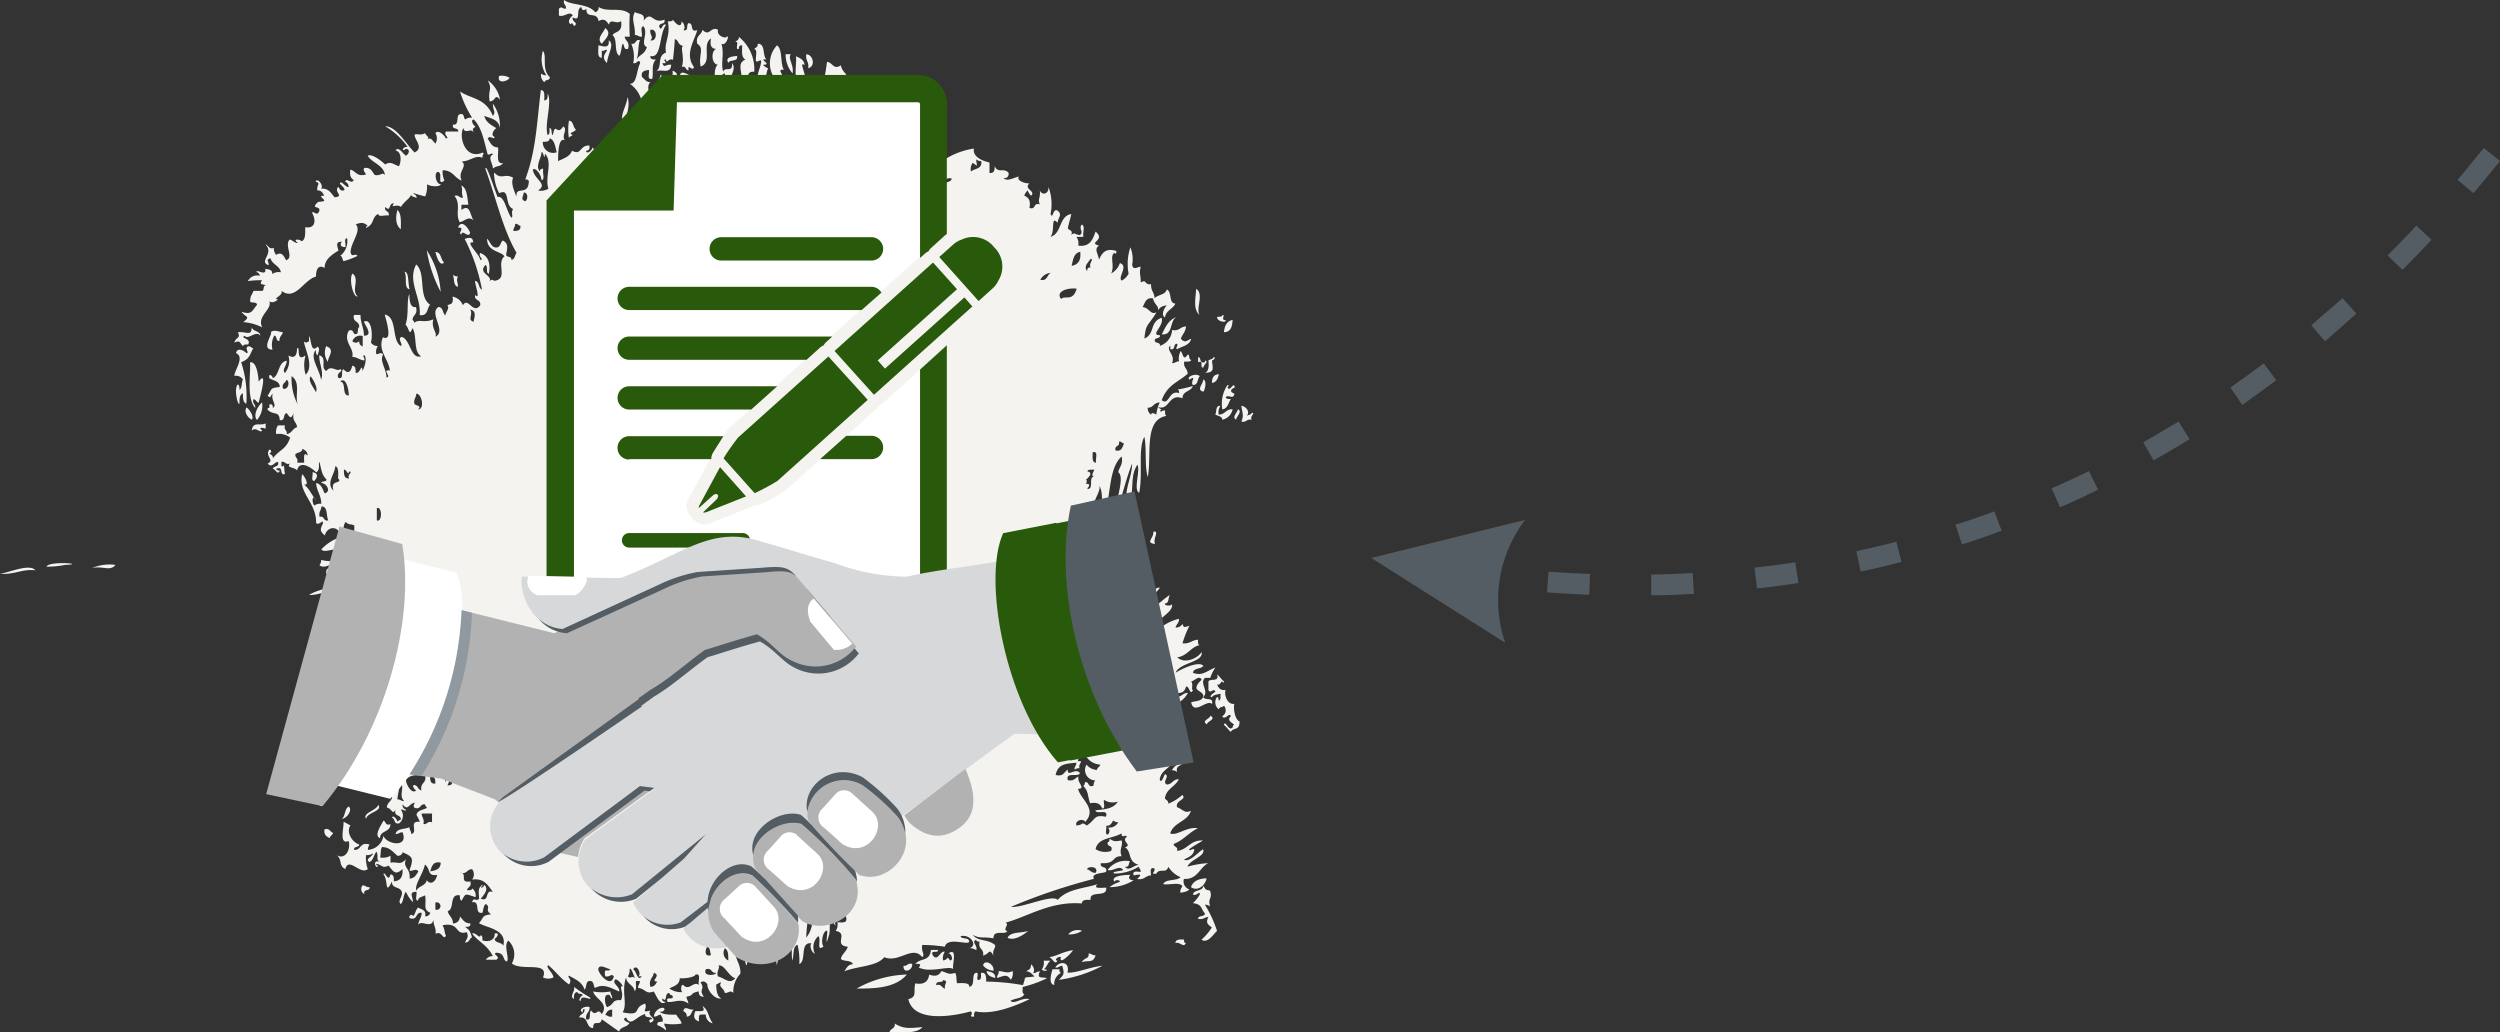 <svg xmlns="http://www.w3.org/2000/svg" viewBox="0 0 240.83 99.45"><rect x="0" y="0" width="240.83" height="99.45" fill="#333333" stroke="none"/><defs><style>.cls-1{fill:#f4f3f0;}.cls-1,.cls-2,.cls-3,.cls-4,.cls-5,.cls-6,.cls-7{fill-rule:evenodd;}.cls-2{fill:#fff;}.cls-3{fill:#29590a;}.cls-4{fill:#d7d8d9;}.cls-5{fill:#b2b2b2;}.cls-6{fill:#545d63;}.cls-7{fill:#9099a0;}</style></defs><title>Ресурс 3</title><g id="Слой_2" data-name="Слой 2"><g id="description"><path class="cls-1" d="M4.48,54.59c.2-.59,4-.26,1.79-.17a8.92,8.92,0,0,1-1.79.17ZM94.7,93c.15-.64,1.11-.12,1,.51a1.36,1.36,0,0,1-1-.51ZM66.15,9.61c.25.71.15,2.51-.67,2.7,0,.3-.17.84.33.67-.12.58-.5.11-.84,0-.08-.53.24-.66.33-1-.15-.49-.25-.19-.67-.17-.14.48.24.44.17.84a.93.93,0,0,0-.67-.17c.43-.73,0-.76-.5-.84.51-.14.89-1,1.5-.51v-.84c.94.39.6-.24,1-.67ZM76.5,8.09c.45-.34,1,.71,1,1.35-.65,0-.49.76-.33,1.18-.24.5-.87-.44-.84.34-.14,0-.16-.07-.17-.17h-.33c.58-.45.17-.5-.5-.67,0-.76.34-1.18.17-2a.93.93,0,0,0,.67.17,1,1,0,0,0-.17.67c.21-.14,1-.59.5-.84ZM62.65,3.88c.7.19.7-1.2,0-1-.08.53.36.66,0,1Zm-1.5-2.7c-.39.71.09,1.29,0,2.19.32,0,.37.19.67.17.09-.3-.2-1,.17-1,.5.65-.36,1.72.33,2-.3.78-.54.57-1,1.18.22-.51.12-1.35.33-1.85-.51-.13-.32.46-.84.34A3.06,3.06,0,0,1,61,6.07c.31.16.56-.5.67,0-.39.79-.29,2-1,2a2.79,2.79,0,0,1,1,3.37c.6.12.45-.89,1-.34a.77.77,0,0,1,.17-1c-.52.08-.53-.36-.5-.84.13.35,1-.12.5-.34-.37.28-.57-.76-.17-1-.43,0-.58-.31-.83-.51-.12-.56.28-.62.67-.67.07.32-.23,1,.33.84.13-.87-.13-1.22.33-1.85-.26,0-.58,0-.5-.34,1.08.29.81-2.15,1.5-3-.42-.22-.4.78-.67.17,0-.44.65-.13.5-.67C62.83,2.38,62.8.92,62,2c.19-.75-.51-.61-.84-.84Zm13.69,3.2a2.54,2.54,0,0,0-.33,3,8.41,8.41,0,0,0-.67,2.87c.75,0,.26-2.39,1-1.35.39-.44,0-1.15,0-1.68a.78.78,0,0,1,.5.17c.08-.32-.51-.73.17-.67-.38-.63-.08-1.94-.67-2.36ZM64.15,5.73c-.47,0,.4.46-.33.34.15.57.31.08.84.17-.07,1-1,.32-1.5.67.72-.42.05-1.49,1-1.85-.21-1,.47-1.59.17-3,.24,0,.47,0,.5-.17.09.19.79,1,.84.17.24.21.38.64.17.84.54.15.23-.55.5-.67.53,0,.07.94.83.67-.3,1.09-1.22,2.31-.33,3.54-.07.57-.65-.45-.5.34-.33,0-.21-.46-.67-.34.34-.84-.22-2,.17-2-.65-.16-.41-.58-.84-.67,0,.32-.09,1.3-.17,2-.38-.23-.63.43-.67,0Zm3.84,92h-.5c-.23.05-.14.42-.17.67-.48-.18-.55-.51-.33-1,.65,0,1,.1.67-.51.65.48.48.94,1,1.69a.84.84,0,0,1-.67-.84ZM55.63,95.57c-.29,0-.38.29-.33.67-.51-.25.14-.74,0-1.18a10.4,10.4,0,0,0,1.5,1c.4.49-.91-.39-.84.34-.34.05,0-.49.17-.51,0-.24-.5-.06-.5-.34Zm34.56-.67c.53-.14.52.27.84.34-.09-.53.39-.69-.17-.84,0,.35-.74,0-.67.51Zm9.52-.84c-1.3.2-.79-.15-1.17.84A21.36,21.36,0,0,0,95,94.56c0-.48,0-.92-.5-.84,0,.25.06.62-.17.67-.45.12.12-.79-.33-.67S94,95,93.36,95.06c.08-.35-.44-.39-1.17-.34-.11-.65,0-.6-.17-1-.71.2-.68,0-1.34-.17-.29.55-.71.48-1.17.34-.09.64-.47,1-1.34.84-.21.78.22,1.31-.67,1.52.52,2.28,4.23,1.67,6,1.18.39.25-.33.53.33.51,0-.2,0-.48.17-.51,1.56.35,3.74-.48,5.18-1.18-.76-.2-1.45.54-1.84.17.39-.28,1.14-.19,1.34-.67-.25,0-.15-.41-.17-.67a11.8,11.8,0,0,0,2.34-.84c-.36-.18-1.05.15-.67-.67-.31,0-.37.19-.67.17.21-.2.07-.64-.17-.84-.11.46,0,.38-.5.67.43,0,.59.31.84.51Zm.83-1.52h.67c-.31.2-.36.65-.67.84.71,0,0,.32-.17,0a1.11,1.11,0,0,0,.17-.84Zm.5-.34c.31,0,.57.86.83.34-.39,0,.06-.46.33-.34-.23.86,1-.36,1.17-.67-1.16.19-1.6.62-2.34.67Zm14.86-6.91c.29.48.21.39.67.51.25.88-.25.63,0,1.52a.78.78,0,0,0-.5-.17,11.27,11.27,0,0,1,1.17,2.53c-.39.35-.9,1.24-1.5.84a5.33,5.33,0,0,0,1-1.18c-.38-.28-.62-.44-.33-1-.39,0-.49.29-1,.17,0-.35.62-.16.67-.51-.42-.45-.23-.88-1.17-1a3.31,3.31,0,0,0,.67-.84c0-.44-.29.23-.67,0,.12-.5,1-.27,1-.84ZM36.44,77.53c.44.63-1.07.71-1.17,1.35-.39-.57,1-.79,1.17-1.35Zm77.46-4c-.15.3-.68.21-.5.84a.78.78,0,0,0-.5-.17,1.18,1.18,0,0,1,1-.67Zm-82.8-.84a4.74,4.74,0,0,1,2.84.34c-.5.7-1,.49-1.67.84,0-.39-.65-1-.84-.67-.35,0,.25-.46-.33-.51Zm-.84.67c0-.42-.26-.53-.5-.67.15-.46.52.23,1,0,0,.16-.2.13-.33.17,0,.44.06.84-.5.67.11.17.38.17.33.51q-.55,0-.5-.51a.78.78,0,0,1,.5-.17Zm87.48-7.75c-.17.11-.17.39-.5.34.15.3.31.59.83.51-.16.33.07,1.43.84,1.35-.11.27,0,1.49.5,1.69,0,.94-.6.54-.84,1-.26-.19-.41-.48-.67-.67.15-.46.37.39.67.34s.11-.33.33-.34c-.22-.24-.76-.42-.33-.84-.13-.43-.58.47-.83,0a.65.65,0,0,0,.17-1c-.13.15-.46.1-.5.34a.84.84,0,0,1-.17-1.18c.16,0,.13.21.17.34.23-.05.14-.42.17-.67-.3.09-.69.09-.83.34-.4,0,.19-.46.33-.51-.16-.47-.44.24-.67-.17v-.84c.19-.31,1.09.09.83-.67.26.19.41.48.67.67,0,.19-.17.09-.17,0ZM24.25,41.46c.14-.9.75-.4,1.34-.67v.51c-.34-.14-.75-.14-.33.17-.22.32-.55-.39-1,0Zm96.33-1.69c.43,0-.23.29,0,.67-.51-.12-.49.29-1,.17.27-.54.08-.91,0-1.52.46.06.89.59.5,1,.13-.15.46-.1.5-.34Zm-3.51.17c.15-.29,0-.9.5-.84a1.1,1.1,0,0,0-.17.84c.65,0,.67-.56,1.34-.51a1.26,1.26,0,0,1-1,1c0-.35-.45-.34-.67-.51ZM25.25,38.77a2.09,2.09,0,0,1-.5,1.69c-.42-.49.15-1.42.5-1.69Zm93-1.69a3.25,3.25,0,0,0-.5,2.36c.54-.08.57-.66.83-1-.2,0-.47,0-.5-.17.25-.33.7.29.84-.34-.92-.38.42-.69,0-.67-.05-.56-.52.66-.67,0,.09,0,.19-.14,0-.17Zm-2.67-.84c-.26.24-.13.88-.67.84-.28-.27.44-1-.33-.51-.34-.28.62-.66,1-.34ZM24.92,38.77c.17-.64.88-3.25,0-2-.07-1.08-.34-2-.84-1.85.11.89-.38,3.38.5,4.38.07-.41-.3-.37-.17-.84.24,0,.28.28.5.34Zm92-4.38c.23.06,0,.3-.17.34.08.78.27,1.16-.67,1.18.36-.14.39-.62.33-1.18.13-.14.46-.1.5-.34Zm-1.5.51c.59-.26.1.57.5.51,0-.22.56-.63.17-.67,0,.1,0,.2-.17.17-.39.05-.19-.49-.5-.51v.51Zm-2-4.38c-.82.24-.32,1.81-1.5,1.69.35-.71.67-1.46,1.5-1.69Zm4.34-.17c.35,0-.25.46.33.51,0,.29-.94.07-.83-.34.24,0,.47,0,.5-.17Zm-83.81-4c.75.51-.16,1.64.5,2.19-.39.23-.87-1.64-.5-2.19Zm5-.17c.46,0,.33.94.5,1.69-.6-.12-.18-1.28-.5-1.69ZM63.15,9.27a8.22,8.22,0,0,1-.33,2.53c.42-.66,1.23-2,.33-2.53Zm6.68.34c-.39-.25-.25-.41-.17-.84h.5c-.29.81.36.76-.33.84ZM39.94,13c0,.47.91,1.24,0,1.69-.85-.83-1.74-2.52-2.84-2.53a6.92,6.92,0,0,1,2.17,2c-.52-.08-.63.58-.17.17.46.05.29.52,0,.67-.25-.15-.71-.95-1-.51.69.17.5,1.26.33,1.52-.53-.15-.73-.51-1.34-.17-.36-.37-1.28-1.06-1.67-.84.44.73,1.49.85,1.67,1.85-.3-.31-.42.14-1,0-.24-.32-.37-.75-1-.67-.23.38.43.63,0,.67-.75.14-.83-.39-1.34-.51-.09.55.05.85.33,1-.25.47-.68-.29-.84.17a.46.46,0,0,1,.33.51c-.33,0-.71-.71-.83-.34.1.15.69.62.33.67s-.33-.23-.5-.34c-.43.54.64.88-.33,1-.35-.38-.56-.9-1.34-.84.35-.17-.29-1.13-.5-.67.56.15.08.31.17.84.42,0,.52.26.67.51-.7,0,0,.26,0,.51-.57.17-.5-.07-.83.34s.54.13.33.67-.62-.19-.67.17c.3.44.47,1.53-.67,1.35,0,.57.05,1.18-.33,1.35-.37-.29-.91-.15-.33.17-.42,0-.52-.26-.84-.34-.53.62.45,1.71-.33,2-.26-.42-.39-.86-1-.51-.05-.23-.24-.32-.17-.67-.53.15-.52-.27-.84-.34.92.87-.72,1.66.33,2,0-.42-.32-.53.17-.67.16.62.88.69,1,1.35a1.08,1.08,0,0,0-.84.17c.05-.44-.35-.44-.67-.51.16.82-.93-.06-.83.34.19,0,.26.19.33.34a1,1,0,0,0-1.17.51A7.41,7.41,0,0,1,25.25,27c-.4.54.26.32.33.51-.28,0-.09.47-.33.51h-.83c-.23.6-.27.33-.33,1,.1.23.64,0,.67.34-.5.61-.52,1-1.5.67.4.57.92.42.17,1a5,5,0,0,1,1.84.51c-.58-1.08,1-1.73.67-2.53.2.21.63.07.83-.17-.6-.05.61-.4.33-.84,1.35,1.07,2.19-1.1,3.34-1.35,0-.52.13-1.23.83-.84,0-.8.62-1.22,1.34-1.68-.11-.41-.34-.87.33-.84-.24.25-.13.53.33.51.09-.25-.19-.87.17-.84a1.79,1.79,0,0,1-.67,1.69c.23,0,.19.37.33.51a7.52,7.52,0,0,0,1.34-.51c-.29-.32-.52.23-.67-.34,0-.93,1.1-2.09.5-2.7.48-.18.8-.22,1.17.17-.1,0-.2,0-.17.17.84-.36.5-1,1.17-1.35,0,.37.71.07,1,.17.12-.52-.46-.32-.33-.84.56.58.3-.41.84-.34-.38.56.24,0,.67.34.4-.61.77-.71,1-1.18,0,.24.37.19.5.34.05-.33-.23-.33-.33-.51a10.75,10.75,0,0,0,1.17.34,2.44,2.44,0,0,0,.17-1.18c.17.18,1.19.35,1.34,0-.45.05-.68-1-.33-1.18.62,0-.12,1.42.67.84a2.17,2.17,0,0,1-.17-1c1,0,1.14.76,1.84,1-.45-.87.62-1.35,0-1.85.8,0,1.33-.67,2-.34-.07-.29.25-.43,0-.51-1.67.75-2.33-1.57-1.84-2.36.16.69.81-.16,1,.51-.14-.54-.14-.35.17-.67-.15,0-.56-.63-.17-.67.79.78,1,2.14,1.34,3.37.29.07.43-.25.5,0-.54.27,0,.86,0,1.35.5-.35.57-.09,1-.51-.77.11-.42-.92-.5-1.52-.62,0-.74-.49-1-.84.22-.41.62.19.67-.17-.47-.17,0-.78.17-.84-.48-.3-1-.54-1.17-1.18.66.24,1.42.36,1.5,1.18a3.59,3.59,0,0,0-.67-2.36c0,.68.32.78,0,1.18-.7-1.74-2.08-1.62-3.17-2.36a10.6,10.6,0,0,0,1.17,2.53.93.93,0,0,0-.67.17c-.18-.16-.05-.62-.5-.51s0,1.1-.67,1c-.15.54.55.23.5.67H42.95c-.23.38.43.63,0,.67-.11-.3-.76-.9-1-.51a1,1,0,0,1,0,1c-.26-.2-.45-.74-.83-.34.34-.34-.07-.33-.17-.67-.37.28-.91,0-1,.17ZM71,11.63c0-.23.88.06,1-.51-.08-.71-1-.54-1.17-1.18.3-.34.62,0,.33-.67.34,0,.33.45.5.67.28-.23,0-.62,0-1.35.63-.13.12.89.83.67-.25.49.24.77-.5.84.23.72.58.57.33,1.52-.61-.12-.93.41-1.34,0ZM47,7.75a2.86,2.86,0,0,1,1.17,1.85c-.55-.63-.34.11-1,.17-.19-1.22.3-1.07-.17-2Zm19,.51c-.29-1.28,1.58-.36,1.17-1-.38.54-1.51-.8-1.67,0,.84,0,.09.69.5,1ZM58.3,97.76c.23.05.32.24.67.17v-.67c-.42,0-.52.26-.67.51Zm7.18-3.54c0,.66-.57.77-1,1a1.87,1.87,0,0,0,1.34.34c-.27.12-.27-.79,0-.67.57.62,1-.44,1.5,0-.1-.35.27-1.17-.33-1-.08.28-1.21.4-1.5.34Zm-2.84.84c.42,0,.52-.26.67-.51-.75,0,.46-.59-.33-.84-.05.51-.52.6-.33,1.35ZM69,93.71c-.53.08-.38-.52-1-.34-.35.7.91.63,1,.34Zm-7.18.34h-.33c.34-.15-.13-1.29-.5-.67.31.09.42,1.25.84.67Zm-1.34,0a1,1,0,0,0,.17-.67c.1-.3.41.58.5.84-.34-.29-.33.13-.67-.17Zm8.68,0c-.2-.45.32-1,0-1,.57-.29,1,1,1.67,1.18-.55.64-1,0-1.67-.17Zm1-1.52c0-.53,0-1-.33-1.18a.82.82,0,0,0,.33,1.18ZM68.49,92c-.09-.3-.09-.7-.33-.84-.21.2-.38,1.1.33.84Zm9.18-1.68a2.78,2.78,0,0,0,.17-3.2c.06,1.52-.15,2-.17,3.2Zm-35.73-2.7a.36.36,0,1,0,0-.67v.67Zm63.61-3.54c.34-.64-.76-.67-.84-.34.32.07.42.36.84.34ZM40.11,85.79c.22-.45.89-.45,1-1,.39.53.89.12,1-.51-1,.13-.58-.52-1.17-1-.26,1.06-1,1.88-.84,2.53Zm1.34-1.85c.14-.48.27-1,1-.84,0,.64-.48.75-1,.84Zm-2,.67c.13-1-.71-1-.33-1.85-.62.65-.78.21-1.5.34v-.67a1.41,1.41,0,0,1-1,.17c.11-.65,0-.6.17-1,.75,0,1.07.49,1.5.84a.46.46,0,0,0,.5-.34c.9.42,1.11.5.67,1.69,0,.33.62-.26.84.17-.21.29-.34.66-.84.67Zm67.11-5.06c.09.24-.19.87.17.84a.46.46,0,0,0,0-.67,1,1,0,0,0,1-.51.78.78,0,0,1-.5-.17c-.14.25-.25.53-.67.51Zm-65.78-.17c.4.07.36-.31.84-.17v-.84h-1c0,.4.29.5.17,1ZM38.27,77c.32,0,.37.19.67.17-.57-.53.06-1.25-.33-1.85A15.73,15.73,0,0,0,38.27,77Zm3.67-1.52c0-.44-.06-.73-.5-.67,0,.44.06.72.5.67Zm-2.84-.34c.05.52.6,1.4,1,1-.13,0-.51-.56-.17-.51s.33.46.67.51c-.17-.79.58-.65.33-1.52-.63.07-1.37-.07-1.84.51Zm4,.51c.44.05.55-.23.5-.67-.93,0,.45-.84-.17-1-.11.4-.7,1.19-.5,1.35,0-.19.19-.26.33-.34a1,1,0,0,1-.17.67Zm-2-2.7c.63-.51,1.07.59,1.67.17-.23.61-.46,1.22-1.17,1.35.78-.77-.44-.68-.5-1.52Zm-.17-.17c-.45.1-1.33-.21-1.5.17.6.19,1.39.92,1.5-.17Zm65.61,5.9c-1.22-.23-.93.24-1.84.84-.65-.4-.2-.08-1,0-.2-.5.7-.72.83-.34,1.23-1.28-.53-2.25-.67-3.2.19,0,.3,0,.33-.17-.23-.6-.27-.33-.33-1-.3.15-.42.47-1,.34-.22-.84,1-.24,1.17-.67-.39-.59-1.23.45-1.17-.34-.36.2-.4.72-1.17.51.24-1.12,1.06-1.07,2-1.18,0,.3-.2.36-.17.67A.79.79,0,0,1,104,74c-.19-.44.51-.72-.17-.67.1-.69.7-.1.67-.67a1.79,1.79,0,0,0,1.5,1c-.06.22-.29.26-.33.51a1.36,1.36,0,0,1-1-.51,1,1,0,0,0,.84,1.52.8.8,0,0,0-.17.51c-.52.19-.41-.26-.67-.34s-.11.34-.33.34c.55.6.39.86.67,1.69.69-.13,1,.07,1.17.51.36,0,.08-.6.17-.84a1.55,1.55,0,0,0,1.34.17c-.41.63-1,.72-2.17.84.09.47,1.35-.24,1,.67ZM39.44,71.3c.3-.43,1.55.1,1.67-.51-.81.08-2.24-.51-1.67.51Zm71.12-4.72c.31,0,.35-.13.17-.34a2.72,2.72,0,0,0,2-1.35c-.67.62-1.84.72-2.17,1.69ZM37.44,61.69c0,.44.06.73.5.67-.07-.41.3-.37.17-.84a.93.93,0,0,0-.67.17Zm73-2a1,1,0,0,0,1-.51.8.8,0,0,0-1,.51Zm-76.8-.51c.2,0,.4.05.33.34.54-.07,1.44.22,1.5-.34-.1,0-.2,0-.17-.17s0-.2-.17-.17c0,.35-.45.34-.67.51v-.51c-.3.09-.69.09-.83.34Zm-.17-.34c-.36,0-.08-.6-.17-.84.39.11.7.3.67.84-.13-.12-.53-.71-.5,0Zm.33-1.18c1.06,0,1-.9,1.84-.34.07-.41-.3-.37-.17-.84a1.16,1.16,0,0,1-1,0c.65.94-.74.37-.67,1.18Zm1.17-2.53c.2,0,.1.19,0,.34a1.1,1.1,0,0,0,1.34-.17.54.54,0,0,1-.17-.84.78.78,0,0,1-.5-.17c-.13.59,0,.6-.67.84Zm-1.84-4c.53-.09.65.37,1,0v-.51c-.39-.19-.45,0-.84-.34a1.1,1.1,0,0,0-.17.84Zm3.17-1c.53.22.53-1.4,0-1.18v1.18Zm-5.51-.34c.51-.13.32.46.84.34-.24-.44,0-1.33-.67-1.35,0,.4-.29.5-.17,1Zm74.63,0a2.8,2.8,0,0,0,.5-3c.13.8-1.07,1.81-.5,3Zm-.84-3.54c.24-.22.79-.7.17-.84.05-.23.42-.14.67-.17,0,.1-.42.65,0,.67-.62,0,0,1.26-.67,1.18,0-.14.17-.17.17-.34s-.21-.13-.33-.17c.1-.15.2-.3,0-.34Zm-71.45-1c0,.43,0,.87.5.84-.23-.38.43-.63,0-.67-.09.49-.26-.26-.5-.17Zm-.83-.34c-.07.86-.93,1.62-.17,2.36-.36-1.13.83-.58.5-1.18-.2.48.19-1.06-.33-1.18Zm73.29-.34c-.1-.35.27-1.17-.33-1,0,.45-.09,1,.33,1Zm-77.13-.84c-.07.41.31.37.17.84h.67c0-.44-.09-1.12.33-.67,0-.42-.26-.53-.5-.67,0,.35-.45.34-.67.51Zm79-.34c.64.14.65-.36.83-.67-.21,0-.23-.22-.5-.17.12.52-.46.32-.33.84ZM39.94,38.94c.27.17.67.16.33.51.7-.05.33-1.58-.17-1.52,0,.4-.29.5-.17,1Zm-6.34-.84c0-.59-.28-1.84-.83-1.35.64.08.1,1.36.83,1.35Zm-6.34-.67c.5.2.72-.71.33-.84-.07.32-.48.31-.33.84Zm3.17.34c.23-.36-.22-1.15-.5-1.52-.31.43.29,1.08.5,1.52ZM28.76,39.1c-.48-.81.31-2.2-.67-2.87a5.32,5.32,0,0,0,.67,2.87Zm5.18-6.24a.45.45,0,0,0,.67,0,.46.46,0,0,0,.33.51v-1a.8.8,0,0,0-1,.51ZM45.62,31c-.64-.21,0-.69-.33-1.18.7.13.37.83.33,1.18Zm56.6-2.19c.38-.42,1.11.31,1.5-1-.85-.12-2.08.26-1.5,1Zm-2-1.85c.69.14.63-.49,1-.67a1.18,1.18,0,0,0-1,.67Zm4.51-.84c0-.21.05-.4.33-.34-.22-.42.37-.82,0-.84-.33.45-.67.75-.33,1.18Zm-1.5-.51c.62-.11.93-.52.83-1.35-.62.1-.69.77-.83,1.35ZM75.33,24.27c-.08-.33.92-.39.33-.67-.11.5-.36-.16-.67,0a.74.74,0,0,0,.33.67Zm1-.84a.7.7,0,0,1-.17-1.18,6.23,6.23,0,0,0,1.84.84c.08.53-.76.13-.83.51-.17-.28-.65-.84-.84-.17Zm-1,0a6.27,6.27,0,0,0,.33-1.18h-.5c-.17.17-.06.92.17,1.18Zm-2-1.35c.12.62-.29.72-.17,1.35.8-.26.41.14,1.17.17-.11-.85.61-1,0-1.52.13,0,.33,0,.33-.17-1-.17-.65.81-1.34.17Zm-23.87.17c.44,0,.72-.06.67-.51-.21,0-.23-.22-.5-.17,0,.32-.19.37-.17.67Zm18.7.34c-.1-.35.21-1.11-.17-1.18,0,.53-.48-.43-.5.17.05.22.11.86.67,1Zm2.34-.17c-.31-.52.15-.76-.17-1.18-.33-.05-.33.23-.5.34,0-.21,0-.4-.33-.34a1.9,1.9,0,0,0,1,1.18Zm9.68-1.35c0-.3.47-.84,0-1-.23.22-.6.89,0,1Zm4.67-1.69c-.05-.33.22-.33.33-.51-.54.21-.13-.55-.67-.34-.26.25-.24,1,.33.84Zm-34.22,0c.23-.21.26-.83-.17-.84-.05.39-.36.73.17.84ZM71,18.54c.69.13.86-.26,1.5-.17-.4,1.59,0,3-.83,4,.34,1.11,0,2.87-.17,4-.14-1.23-.66-2.14-.83-3.71.46,0,.34.28.67,0,.08-.24-.58-1.26.33-1.18-.07-.33-.76,0-.5-.67-.65-.17-1,.37-1.34,0,.12-.34.5-.69.83-.34.14-.48-.23-.44-.17-.84.29,0,.9.54.83-.17-.07-.25-.21.07-.5,0,.11-.65,0-.6.17-1Zm11,.67c.13-.88,1.23-.79,1.17-1.85.67.55.31.28,1.17.17,0,.2,0,.3.17.34-.14.38-1.28.71-.5,1a4.8,4.8,0,0,0-2,.34Zm9-1.35c0-.43.65-.24.67-.67-.48-.13-1.18.36-.67.67Zm-21.7,2.19c.33-.54.33-.32,0-.51s-.16.63-.5.67c-.55-.4-.12-.24-.83.17-.33-.39.58-.54-.5-.51v-.67c.43,0,.2.13.17.34.45.12.32-.35.5-.51a.17.17,0,0,0-.33,0c-.23-.05-.14-.42-.17-.67-1,.52-.67,2.36-1.67,2.87-.47-.23-.26-.84.17-1-.39-.07-1.29-.32-.83-1.18-.49.23-.33,1.13-.67,1.52-.41-1-1-1.57-.17-2.19,0-.2-.3-.14-.5-.17-.38.07,0,.89-.33,1-.23-.05-.14-.42-.17-.67-.29,0-.38.29-.33.67-.53-.37-.21-.53-.83-.17v-.67c-.44-.05-.13.65-.67.51-.06-.74.48-.87.5-1.52a20,20,0,0,1,8.35,1.35,2.34,2.34,0,0,0-.67,1.52.78.78,0,0,0-.5-.17Zm12.52-.84c-.91.13-.32-.61.17-.51-.27-.69.06-1-.17-1.52-.29-.1-1,.2-1-.17.27-.35,1.33.1,1.17-.67-.63-.13-.8.21-1.34.17.4.82-1.11.55-.5,1,.1-.2.63.11,1-.17.05.4.26.63.17,1.18-.3.09-.69.09-.83.34.25,0,.62-.06.67.17s.62.57.67.17Zm-2.5-2c-.44.46-.59-.12-1-.17a.81.81,0,0,0-.5,1c1.43.59.19,2.8.67,3.37a.83.83,0,0,1,.33-.84c.32.61-.26.85-.17,1.69.67-.69.68-1.37.67-2.7.54,0,.8.4.83-.34-.71.15-.84-.28-1-.67a.93.93,0,0,0,.67-.17c-.32-.64-.25-.64,0-1.35-.59-.63-.78-1.62-1.84-1.35.15.8.9,1,1.34,1.52ZM93.7,15.68a1.11,1.11,0,0,0-.17.84c.37-.3,1.11-.23,1-1a.78.78,0,0,1-.5-.17c.09.8.21.67-.33.34Zm-13,.34c.05-.4.58-.31.5-.84h-.67c.09.24-.2.87.17.84Zm-1.34-.34c-.47,0-.48-.41-.5-.84.29.15.58.31.5.84Zm-20.53-.34c.71,0,1.56.27,2-.34a2,2,0,0,0-2,.34ZM52,16.52c0-.18.27-.4.33-.17-.09.3.2,1-.17,1,0-.53-.61-1.29-.83-1,.12.94,1.51,1.37.5,2a1.41,1.41,0,0,0,1-.17c-.37-1.13.45-2.55-.33-3.37-.09.83-.09-.17-.33-.17,0,.56-.64,1.37-.17,1.85Zm27.38-1.69c-.1-.4.21-1.22-.17-1.35,0,.5-.49,1.19.17,1.35ZM74.83,14c.2,0,.4.05.33.34a5,5,0,0,0-2.84,1,11.38,11.38,0,0,0,3.84-1.18c-.64.14-.2-.81-.84-.67,0,.32-.55.12-.5.51Zm-22.54-.34c.38,0,.63,0,.67-.34.48.19.52.82.67,1.35a1,1,0,0,1-1.34-1Zm26-1.35a.63.63,0,0,0-.67-.67c-.21.66.46.44.67.67Zm2,.17c.71.05.17-.9.17-1.18a9.78,9.78,0,0,0-1.17.51c.47.17,0,.72,0,1,.59,0,1-.47.5-.67.22,0,.15-.3.33-.34a1,1,0,0,0,.17.67ZM78.84,11c-.31,0-.1-.57-.33-.67H78c.1.3.55,1.11.83.67ZM75.33,17c-.66,0-2,.18-1.84.51.1,0,.64-.42.67,0s-.93,0-1,.34c.42,0,2.06,0,2.17-.84ZM33.1,59.33c.1-.66-.25-.88-.5-1.18-.37.41-.53,1.37.5,1.18Zm4.67,16c0-.44-.06-.72-.5-.67-.3.29.05.66.5.67ZM59.14,94.05c-.32-.32-.3.1-.84,0-.17-.94.26-.34.5-.67-.38-.09-1.1-.57-1.17,0,.09.57,1.27,1.81,1.5.67Zm52.59-55.28c-.6,0-.61.51-1.17.51a.74.74,0,0,0,.33.67c0-.26.37-.12.5,0a3.65,3.65,0,0,1,.33-1.18ZM81.84,12c.15.56-.43,1.05.17.67-.74.85.17,1.85-1.17,2.36.15-.54-.55-.23-.5-.67.06-1.52,1.33-1.8,1.17-3.54-.37-.27-.93.55-1.17-.34,1-.27-.82-1.35-.17-1.85.14.59.86.59,1.34.84-.16-1.1-.38-1.27.17-2-.18-.44-.6-.63-.67-1.18-.74.47-.74-.23-1.34-.34-.13.86-.28,2.47-.84,2.36,0,.3.47.84,0,1-.23-.41-.33-.11-.5-.34A2,2,0,0,0,78,7.42c-.23,2-.7,5-.67,6.24a.85.85,0,0,1,.5-.51c.36.48,1.22.46,1,1.52-.29.15-.83.06-1,.34.36,0,.53.14.5.51-.24,0-.28-.28-.5-.34,0,1.57-.77,2.91-.17,4.89a.75.75,0,0,1,.33-.67c.21.94-.37,1.09-1,1.18-.15-.25-.13-.65-.67-.51.35,1-2.67.91-3,.34-.6.32.1.78-.17,1l-.5-.51c.33-.29.26-1,1-.84-.1-.3.2-1-.17-1-.29.43.19.59-.17.84-1.36-2.8,3.76-1.39,2.17-3.2.61-.44,1.67-.32,1.84-.51-1,.13.12-1-.83-1a.46.46,0,0,0,.5-.34c-.54-.64.33-2.11-.33-2.87,0-.34.33-.45.5-.67-.41.22-.69-.49-.84,0,.49.19-.28.48-.33.67-.18-.16-.05-.62-.5-.51a1.77,1.77,0,0,1-1.84.51c-.29.77-1.26.86-2.17,1V12.3h-.67c-.14.54.26.52.33.84a14.22,14.22,0,0,0-2.34.51,3.31,3.31,0,0,0-.67-.84.72.72,0,0,0,0-.84c0,.25-.4.15-.67.17.4.56-.27,1.16.17,1.69a5.3,5.3,0,0,1-2.67.34c-.5-.18.29-.12-.33,0-2.18.44-1,.33-.33.34-.13,0-.33,0-.33-.17.24.09.86-.2.83.17-.13,0-.19.14-.17.34-1.07.34-1.45-.25-2.17-.67,0,.33.23.33.33.51a17.75,17.75,0,0,1-3.34-.34c-.9,0-1.93.8-2.34-.17-.05.2-.52.79-.67.34.3,0,.39-.17.33-.51-1,0-.71,1-1.67.51-.2.58-.82.74-1.34,1,0-.88.05-2.34.67-2-.39-.46.3-1-.17-1.35-.63,1-.75-.52-1,.84-.23-.1,0-.65-.33-.67,0,.25.06.62-.17.67-.35-1,.46-3.16,0-4,0,.38,0,.63-.33.67,0-.45.09-1-.33-1-.4,3.24-.45,5.8-1.5,8.6.2,0,.4.05.33.34-.12,1.26-1.3.24-1.17,1.35-.22-.58-.57-1.29-.33-1.85-.85-.48-1.1.27-1.84-.51a4.35,4.35,0,0,0,.5,2c1.1-.54.46,1.19,1.34,1.52-.25.39.06.73-.17.84-.48-.62-.64-2.13-1.33-2-.31-.73-1.12-3.36-1.17-2.7,1.06,2.91,1.67,5.8,3,8.09-.17.22-.16.63-.5.67.05-.39-.48-.19-.5-.51.12-.63.24-1.08-.33-1.35-.25.2-.2.7-.67.67s-.53-.59-.84-.84c0,1.27,1.36,1.18,1.67,1.69-.82.73.43,2.21-1,2.36,0,0-.23-.3-.5.17.56-.7-1.13-.82-.33-1.69.29.1,0,.8.33.84.18-.92,0-1.7-.83-2-.23.38.43.63,0,.67-.05-.56-1.55-1.8-.67-1.69-.06-.6-.44-.44-.83-.34a17.8,17.8,0,0,1,1.67,4.89c-.37-.13-.22-.79-.67-.84,0,.39.57,1.91,0,1.35-.09.6.59.41.5,1-.7.94-1.16-.87-1.67,0a1.34,1.34,0,0,0-1-.84c.17.84-.34.72-.5.84.31.23-.28.84-.17,1-.29-.22-.21-.8-.67-.84-1,.59.84,2.37-.33,2.87.27-.36-.43-.82-.17-1.68-.93.4-1.37-.07-1.84.34,0-.17-.14-.2-.17-.34.06-.44.53-.47.33-1.18-.84.15-.54-1.58-.67-1.18-.23.7,0,1.86-.33,2.87.37.39.33,1.19.67.34.46.71.06,2.3.83,2.7-1,.36-1-1.54-1.84-1.85-.57.07.25.92-.17.84-.85-.66-.27-2.76-1.5-3,.11.48.84,2.67-.17,2.19-.54,1.27.54,2.08.67,3.2-.84-.12.22.62-.33.67,0-.82-.69-1.58-.33-2.19-.22-.41-.62.19-.67-.17a1,1,0,0,1,.17-.67.74.74,0,0,1-.67-.34c.2-.65.07-2.39-.67-2,.13.4.93,1.34,0,1.35,0-.75-.34-1.23-.33-2H34.1c-.18.74.56.55.5,1.18-.23.1,0,.65-.33.67s-.14-.53-.67-.34c-.59,1.09.57,1.68.33,2.53.47,0,.7.31,1.17.34.07-.29-.25-.43,0-.51.3.35,0,1.15-.17,1.52-.1-.88-.22.36-.67.17,0-.38,0-.63-.33-.67-.12.6-.41.84-.83.34-.33.12.1,1-.5.84-.28-.53.62-.69.17-.84-.35.29-.86-.47-1.34.17-.62-.36.14-1.23-.67-1.52-.06.73.47,1.61.17,2.36-.2-1.14-1.13-2.14-.5-2.87,0,.2,0,.48.17.51.06-.31.27-.57,0-.84-.69.74-.59-.74-.83-1v.51c-.24.07-.28.2-.5,0,.14.85,1,2.42.17,3.2a3.25,3.25,0,0,1,0-1.85c-1,.72-.46-1-.83-.67,0,.72-.27,1-.83.67a1.85,1.85,0,0,1-.33,1.69c-.32-.32.18-.68.17-1.18-.86.15-.66,1.35-1.34,1.69,0-.26-.46-.55-.33,0,.38.24,1,.25,1,.84-1,.11-.7.17-1.17.84.39.33.19,0,.5-.17-.23.59.47,1.08,0,1.35,0-.21,0-.4-.33-.34v.34c-.1,0-.2,0-.17.17.54.57,1.12.07,1.17,1,.57.12.28-.62.67-.67.36.47.39.58.67,0-.18.75.28.84.33,1.35-.44.12-.51.61-1,.67.07-.41-.31-.37-.17-.84h-.67a1.11,1.11,0,0,0-.17.84,1.68,1.68,0,0,1,1.34.34c-.39,1.17-1,1.11-1.67,2,.05-.33-.22-.33-.33-.51a.17.17,0,0,0,0-.34c-.48.65.57,1-.17,1.35.44.46.58-.12,1-.17.15.54-.43.35-.5.67.22,0,.5.69.67.17-.13,0-.33,0-.33-.17.76-.32.23.67.83.51-.11-.53,0-.69-.17-.84,0,.09-.14.19-.17,0v-.34c.4-.07.36.31.83.17-.44.44.52.33.67.67.28-1.22,1.71,0,1.84.17.44-.22.18-.89.33-1,.21.91.24,1.25.67,1.69,0,.28-.46.09-.5.34.48,0,1,.8.33,1-.21-.4-.32-.91-.83-1,.05.79.5,1.18.5,2a.94.94,0,0,0-.67.17c-.29-.33-.18-1.22.17-.5-.52-.67-.66-1.15-1.17-1.52.62.12,0-.88-.17-1-.43,1.83,1.4,2.71,1.34,4.72.38.23.63-.43.67,0-.28.6-.34.74.17,1.18.27-1,1.48-.92,1.5.17a4.26,4.26,0,0,0-1.84,1.18c.38.48,1.72-.5,2,.34a1.2,1.2,0,0,1,.33-.51c.64.08,1,.47,1.5.67-.79-.16-1.32.71-1.67,0-.48.77-1.46.68-2.17.51a.79.79,0,0,1-.17.51c.6.47,1.47-.48,1.84-.17-.19.54-1.34.1-1.17,1,1.3-.39,3-.58,3,.67-1.5.51-3.39.62-4.67,1.35,1,.13,2.65-.94,2.5.34.52.08.65-.24,1-.34,0,.22.21.23.17.51-.61.06-.8.54-1.67.34.14-.32.62-.88,0-1,.2.71-.27.74-.33,1.18.26.36.37.86.84,1-.08.65-1.19.26-1.34.84a6.19,6.19,0,0,1,1.84-.34c-.08.53.3.6.17,1.18,1-.14,0-.67,0-1.18.25-.09.42-.25.67-.34-.12.42-.16.69.17,1,0-.7.11,0,.33,0,.37-.49.93-.83,1.34-.51-.7.35-.37.44,0,.51-.39.5-1.18.82-1.67.34.17.58-.07.51.33.84a1.41,1.41,0,0,1-1-.17c.3,1.29.37-.08,1.34.67-.89-.12-.83.74-1.5.84.47.37.25,1.43,0,2.19.3,0,.84-.17.67.34.39-.06.72-.17.83-.51-.22-.41-.5.3-.67-.17.6-.24.11-1.57.84-1.69-.3,1,.68.77.67,1.52-.24.07-.28.2-.5,0,0,.33.22.33.33.51-.67,0-.47.82-.33,1.18,0-1,.91-.28,1.34-1,.13.59-.25.65-.17,1.18h.5a1.86,1.86,0,0,1,.17-1.69c-1,.17-1.46-1.63-.84-2,.22.46.08.6,0,1.35.57-.07.21-.46.84-.17a1,1,0,0,1,.5-1.18c0,.1,0,.2.17.17-.87.48.49,1.26-.5,1.52a.46.46,0,0,1,.33.51.46.46,0,0,0-.5.34c.89.21.62-1.73,1.34-.67-.23-.53.41-1,0-1.18.15.35-.55.64-.5.34,0-.57.66-.46,1-.67,0,.48.56.33.33,1-.32,0-.37.19-.67.17-.26.6.57.1.5.51-.8-.25-.42.71-.5,1.18.42.19,1.25,0,1,.84.57,0,0-.57.67-.67-.17.91.64.81.67,1.52-1.31-.13-.92,1-2.34,1,.26,0,.58,0,.5.34H37.1c.91.66,1,1.37,1.67,2-.34.34-.33-.08-.67-.17.48,1.22-1.25.2-1.17,1,.51.12.49-.29,1-.17-.23.1,0,.65-.33.67-.63.08-1-.48-1.5-.34a1,1,0,0,0,.17.67c-.47,0-.33.57-1,.34,0,.63.19.48,0,1,.69.08-.16-.45.5-.51.18.32,0,1,.5,1.35,0-.3.29-.38.67-.34.2.44.11.64-.17,1.18a13,13,0,0,1,1,1c-.07.44-.5.51-.5,1,.51.08.51.78.84.17-.24.75.56.44.5,1-.17,0-.2.14-.33.17,0-.15-.45-.74-.5-.34.32.07.13.65.67.51A.92.92,0,0,0,38.61,78c.29-.07.43.25.5,0a.46.46,0,0,1-.33-.51c.54.67.56-.05,1.17-.17-.06.24-.2.28,0,.51.62.18.48-.42,1-.34,0,.17.14.2.17.34-.36.2-.91.21-1,.67a5.85,5.85,0,0,1,.33.67c-1.16-.13-.11,1-.83,1.18,0-.32-.19-.37-.17-.67-.44.23-1.25.09-1.34.67.31,0,.37-.19.67-.17.6,1.52-1.52,1.18-1.84.34a1.63,1.63,0,0,1-1.5,1.35.8.8,0,0,1,.17-.51c-1-.3-.77.57-1.5.51-.05-.39.48-.19.5-.51-.83-.3-1.26-1.33-.84-1.85-.25-.09-.42-.25-.67-.34,0,.8-.44,2.2.5,1.85.2,1-.45,1.82-1.17,1.35.59.48.15,1,.83,1.35.34-1.23,1.45.61,2.17,0a3.17,3.17,0,0,1-.17-1.35.93.93,0,0,0,.67-.17c0,.31-.86.57-.33.84.39-.17.4-.72.67-1,.25.57-.12.73.33,1-.84-.33-.34.86-.17.34-.1,0-.2,0-.17-.17.56.1.57.49,1.17.17.51.65.68.94,1.34.34.07.74-.2,1.14-.83,1.18,0-.38,0-.63-.33-.67-.19.89-.56-.42-.67,0,.49.56.09,2.12.83.67-.08.64.59.53.84.84.41.47-.41,1,0,1.35.29-.26.22-.9.5-1.18a3.21,3.21,0,0,0,.67,1c0-.53-.45-1,.33-1,.09.25-.19.87.17.84,0-.35.44-.34.67-.51.16.92-.25,1.37.5,1.69a.46.46,0,0,1-.5.34c.14-.64-.36-.65-.67-.84-.25.2-.26.64-.5.84,0-.23-.43-.18-.33.17.83.28.53-.59,1.17-.51,0,.48-.3.7-.33,1.18.28-.6,1.34.54,1.5-.67-.13.69.26.87.17,1.52.65-.35.72.71,1,.17-.19-.36-.06-.49-.33-1,1.74-.32,1.11,1,2.34.67.2.5,0,.57-.17,1,.42,0,.41-.38.67-.51-.23-.7-.26-.7-.67-1,.26,0,.58,0,.5-.34-.57,0-.72-.39-1-.67a.63.63,0,0,1-.67.67c0-.59-.41-.71-.5-1.18.7-.19.1-1.7,1.17-1.52,0,.2,0,.48.17.51.43-.77.31-.65,1.34-.34a.83.83,0,0,0-.33-.84c0,.2-.26.18-.5.17.07-.32.48-.3.33-.84-1.16.18-.18-.81-1-.84.69.19.65-.35,1.17-.34a.83.83,0,0,1,0,1c1.21-.15,1.53.59,2,1.18-.84-.23-.26,1-1.17.67.19-.27.87-.9.33-1.35,0,.18-.27.41-.33.17.1,0,.2,0,.17-.17-.52.33-.33.8-.33,1.35-.29.32-.52-.23-.67.34.85-.19.15,1.2,1,1,.09-.3.09-.7.33-.84.53.41-.18.51.5,1-.94.09-.69.34-1.17.84.62.45,2.76.58,2.34,2.19-.13-.37-.78-.22-.83-.67.17-.07.59-.65,0-.51.05.33-.21.91-1.17.67,0-.2,0-.48-.17-.51-.12.42-.45-.31-.83-.17.54.77,1.45,1.08,2,2.19a.73.73,0,0,0-.67.34h1c.51-.3-.46-.52,0-.67.85,0,.6.74,1,.84.33-.18-.36-1.64.17-2a1.8,1.8,0,0,1,.33,2.19c.93.79,3.63-.27,3,1.35a1.16,1.16,0,0,0,1,0c0-.42-.8-1-.5-1.18.59.44,1.15,1.26,2,1.85.4-.5-.24-.71,0-.84.61.34,1.28.61,1.5,1.35.23-.21.07-.82.5-.84s.33.45.5.67c.87-.45,1.5,0,2.34.34.09-.49-.83-.83-.33-1.18a1.5,1.5,0,0,1,.67.67c-.46,0,.19.62-.17,1.35-.92-.07-.59.39-1.34.67-.16-.14-.36-1.07,0-1.18s.28.28.5.34c0-.32-.19-.37-.17-.67a4.49,4.49,0,0,1-1.67,0c.17.73,1.57,1.11.83,2.19-.41-.71-.54.32-1-.34-.33.12.1,1-.5.84-.11-.62.36-.65.33-1.18-.47-.17-1.16.26-.67.51,0-.13,0-.33.17-.34.08.53-.45.45-.5.84.94-.17.59,1,1.34,1,0-.91.67-.08.83-.84.56.39,1.11.79,1.67,1.18.13-.49.82-.4,1-.84-.15,0-.85-.34-.33-.51.47.94.92-.08,1.84-.34-.07.47.62.16.67.51-.31,0-.35.13-.17.34.87-.41-.42-.63,0-1.18-1,.23-.25-.08-.5-.67-1.3.41-.17,1.24-2.17.84.51-.85-.15-1.92.33-3.37.05.68.75.71.83,1.35.28-.37,0-.91.17-1h.33c0,.32-.19.37-.17.67.77.09.69.65,1.5.34.26.37.63,1.49,1.17,1-.2,0-.4-.05-.33-.34.51.53.16-.55.67-.51,0,.22.29.15.33.34.07.4-.76-.09-.5.51.5.12,1.3-.4,2,.17,0-.32-.19-.37-.17-.67.81-.14.2-.3,1.17-.51q0,.55.5.51c-.56-.67.17-.74-.33-1.35.22-.22.5-.1.67.17-.06.49.67,1.49,1.34,1.35-.42-.19-.48-.75-.5-1.35.21,0,.23-.22.5-.17-.37.37.29.56.33,1,.42,0,.52-.32.83,0a2.42,2.42,0,0,1,.67-1.85c.07-1.13-.76-1.51-.33-2.53-.43-.29-.58.19-.83-.17,0-1.3,1.51-1.06,1.67-2.19.67.37-.23,1.27.5,1.52.41-.22-.18-.63.17-.67a3.11,3.11,0,0,1,.17,1.85c.64-1,.4-1.82.67-3.2.32.32.3-.1.83,0,.57,1.44.4,3.15.67,4.55A37.2,37.2,0,0,1,76,88.32c.49,1.32.16,3.44.33,4.21.17-.5,0-1.35.5-1.52A6.5,6.5,0,0,1,77,92.87c.73-.33,0-2.14,1.17-2-.22.22,0,.89.33,1a1.42,1.42,0,0,1,.33-1.69c.33.31-.25,1.54.5,1-.32-.41,0-1.59.33-1.52.14,0-.26,2,.17.51.25-.59-.13-1.82.5-2-.27.26-.07.79.17,1-.34-.93.82-1.47,1-.84s-.36.54-.83.51a1.11,1.11,0,0,1-.17.84c1.29.21-.27,1.38,1.17,1.52-.13.48-.56.67-.67,1.18.29.27,1,.08,1.17.51-.49,0-.62.39-.83.67,1.39-.52,3.13-.46,3.84-1.35,1.44.59,2.71-1.2,3.67,0,.29-.28-.15-.56,0-1.18a14,14,0,0,1,2.17.17c.24-1,2.37-.07,2.34-.51s-.73-.16-.83-.51c1.1-.24,1.75,1.14.67,1.18a1.08,1.08,0,0,1,.84.17c.18-.43-.51-.8,0-1,0,.13.14.2.33.17-.2.77.46.66.33,1.35.67-.17.55-.76,1,0-.12-.52.17-.61.17-1-.77-.66-1.61-.29-2.17-1,.7.4,1,.16,2,.34,0-.87,1-.3,1.34-.67-.51-.21.24-.64-.17-.84,2.12-.57,4.31-2.09,7.35-1.85,0-.37.42-.36.84-.34-.14-1,1.64-.15,1.5-1.18-.43,0-1.33.14-.83-.34-1.27.43-2.88.43-3.84,1.52-.54-.58-3.42.8-4.51.67a57.5,57.5,0,0,1,8-2.7c-.31-.55.84-.52,1.17-.67.18-.63-.63-.27-.5-.84,1.51.09,1-.69,2-.67-.28-.67.16-1,0-1.52-.65.1-.69.14-1.17-.17,0,.13,0,.33-.17.34-.12.52.57.21.33.84a1.73,1.73,0,0,1-1.5-.17c.22-1.13,1.65-1,2.5-1.52,0,.59.45,0,.5.34-.58.41.59.79-.17,1,.68.4.22,1.4,1.34,1.69-.45,0-1,.7-1.34.17.45.12.32-.35.5-.51a2.13,2.13,0,0,0-2.17.84c.56.16,1.14-.52,1.5,0-.18.12-1.27.15-.83.34a4.44,4.44,0,0,0,2.34-.67c0,.22.21.23.17.51-.3,0-.84-.17-.67.34.73-.15.8-.08.33.34.7.14.79-.33,1.34-.34,0-.3-.17-.84.33-.67.11.37-.47.54.17.51.35-.61.94.06,1.17-.67a2.55,2.55,0,0,0,1.17,1c-.38.4-1.42.14-1.67.67.56.11,1.55-.22,1.84.17-.05.23-.24.32-.17.67.3-.09.69-.09.83-.34a.81.81,0,0,1-.5-1c1.34.06,1.48-1.09,2.34-1.52a8.8,8.8,0,0,0-2,.34c.26-.7,1.78-1,1.5-1.68-.52.32-1.29,1.28-1.84,1,.43-.24.95-.39,1-1-.29-.07-.43.25-.5,0,.41-.31.89-.57,1.34-.84-1.24-.08-1.46.89-2.5,1,.12-.46-.33-.34-.33-.67.93-.35,1.47-1.1,2.34-1.52-1.11-.16-2,.76-2.67.51.31-1.09,1.67-1.12,2-2.19-.59.32-.81-.16-1.34-.34-.21-.67,1-.73.5-1.18a4.51,4.51,0,0,1-1.34.84c0-.33-.23-.33-.33-.51.12-.94,1-1.11,1.34-1.85-.6,0-.61.51-1.17.51-.48-.26.35-.79-.17-1-.1.15-.35,1-.5.51.11-.79.8-1,1.17-1.52-.51-.12-.61.17-1,.17.1-.88-.8-.76-1.17-1.18.39-.25.37-.42.67,0,.32-.3.67-1.77.17-1.85-.53,1.21-1.61.92-2.34,2,0-.22-.29-.15-.33-.34.7-.13.77-.91,1-1.52.24.07.28.2.5,0-.18-.43.51-.8,0-1,0,.43-.31.59-.5.84-.14-1.63,1.58-.87,1.17-2-.08.3-.18-.07-.33-.17a2.31,2.31,0,0,0-.5.84c-.4-.49.55-1.55,1-1.18,0-.89.24-.73.84-.84.15-.79-.43.23-.5-.34.26-.07.14-.53.67-.34.13.58-.19.71-.33,1,.51-.17,1-.28.67-.84.72-.14,1.45.23,1.67-.67.33-.09.38.93.67.34-.22-.12.08-.45-.17-.84.26,0,.78-.65,1-.17-.19.25-.48.41-.5.84.16.29.55.34.67.67,0,.57-.7.53-1.17.67.23,1.31,1.55-.34,2,.17.2-.71-.7-.3-.83-.67.58-.6-.42-1.34.17-1.85h.5a3.47,3.47,0,0,1,.5-1c-.89.35-1.28.86-2.17.51.07-.5.79-.33,1-.67-.42-.49-2.06.27-2.67.67.38-1,2.71-1,2.5-2-.38.62-1.65,1.19-2.34.51,1-.14,1.28-1,2.17-1.18-.19,0-.18-.27-.17-.51-.57,0-.8.43-1.5.34a10.1,10.1,0,0,1,.67-1.69c-.65.21-.52.13-.67-.17a.73.73,0,0,1-.67.34c.07-.32.36-.42.33-.84A4.61,4.61,0,0,0,111.23,61c-.13-1.54,1.87-1.81,1.67-2.87.12.27-.79.27-.67,0,.43,0,.27-.63.5-.84-.85.53-.9.87-1.84,1.18,0-.25.72-.71.33-.84a.46.46,0,0,1-.5.34c-.28.53.62.69.17.84-1-.86.52-1.58.83-2.19-.36-.11-.53.48-.5-.17a11.21,11.21,0,0,0-2.17,1c.38-.75,2-1.77,1-2.87,0,.71-.09.41-.33.17a2.78,2.78,0,0,1-1.67,1.52c.49-1,1.68-1.73.83-2.7,0,.15-.45.74-.5.34.14-.85.45-1.4,0-2.19-.2.54.22.74-.67.67-.25.49.19.63-.33.84-1.13-.77,1.24-1.46.67-2.19-.11.57-.8.54-1.5.51.09-.65-.43-.69-.5-1.18,1.08-1.72.53-5.08,2-6.4.16.78-.22,1-.33,1.52.78.53-.57,3.53-.33,4.55.58-1.78,1-3.68,1.67-5.39,0,1.41-1,3-.33,4,.6-1.32.06-2.76.84-3.88.31.52-.42,2.46.17,2.7.37-1.77-.13-4.3.5-5.39.24,1.17,0,2.8.33,3.88.39-2.19-.41-5.58,1.84-5.9-.19,0-.18-.27-.17-.51-.29-.07-.43.25-.5,0,.3-.08-.07-.18-.17-.34,1.1.37,1-1.36,2.34-.84,0-.73.82-.63,1-1.18a13.83,13.83,0,0,1-1.5.34c.13,0,.19.14.17.34-1-.35-.95,1.28-1.67.67.57-1.48,1.5-1.67,2.5-2.53,0-.53-.44-.56-.33-1.18.25,0,.62.06.67-.17-.28,0-.09-.47-.33-.51-.43.66-.44,0-.67-.34a1.44,1.44,0,0,0-.17,1c-.31,0-.37.19-.67.17.34-.85-.65-1.24-.17-1.69v.34c.54.15.23-.56.67-.51.07.29-.25.43,0,.51.5-.29,1.2-.36,1.34-1-.44.18-.57.46-1,0,.14-.42.46-.66.5-1.18-.55,0-.64.48-1.34.34a1.69,1.69,0,0,1-1.17,1.52c.05-.39-.48-.19-.5-.51s.55-.12.5-.51c-1,0,.41-.84.17-1.68-1.2.4-.62,1.58-1.67,2,.16-1.52.31-1.1,1.17-2.53-.58.3-.68-.43-1.34-.5.23-.39.29-.94,1-.84.16.68.54.64.5,1.18.12-.33.45-.45.83-.51-.18.17-.63.92-.17,1.18.08-.7.76-.81,1-1.35-.68,0-.3-1.16-.84-1.35-.13.54-.86.48-1.17.84,0-.54-.38-.74-.33-1.35-.73.08-.36-.52-1-.17,0-.84-.17-.83,0-1.52-.39.05-.72.36-.83-.17a3,3,0,0,0-.17-1.69,5,5,0,0,0-.17,2.53,1.5,1.5,0,0,1-.67.67c-.41-.33.7-1.41-.17-1.69a1.72,1.72,0,0,1-.84,1c.38-.74-.19-1.69.33-2,0,.18.21.13.17-.17-1-.28-1.33.11-1.67.84-.1-.63-.5-1,0-1.35-1.13-.32.7-.48-.33-1.35-.27.74-.52,1.5-1.67,1.35a1.11,1.11,0,0,0-.17-.84h.67c-.1-.35.2-1.11-.17-1.18-.32.42.25.69-.17,1-.41,0-.52-.32-.83,0,.19-.53-.26-.41-.33-.67.09-.47.24-.88.33-1.35-1.21.18-.9,1.9-2,2.19.46-.55,0-2.1.67-1.35.11-.62.49-.76,0-1.18-.47-.23-.42.89-.67.34A4.77,4.77,0,0,0,101,18c.07.66-.61.89-.83.34.08.75-.23.84,0,1.35-.66-.22-.34.55-1,.34.13-.7-.07-1-.5-1.18a1.19,1.19,0,0,1,.33-.51,1.19,1.19,0,0,0,.33.51c.5-.44-.76-.64-.17-1.18-.58,0-1.28-.34-1-.67-.65.17-1.09.49-1.5.17q.55,0,.5-.51c-.43-.55-1.06.09-1.34-.67,0,.44-.06.72-.5.67v-1c-.84-.21-1.64-.61-1.5-1.35a7.32,7.32,0,0,0-4.51,2.53,1.08,1.08,0,0,1-.84-.17c0,.55.39.81-.33.84.22-.22.22-.63-.17-.67,0,.25.06.62-.17.67-.2-.52-.42,0-.67-.34.74-.19-.42-.77-.17-1.18-.37.56-.61,0-.67.84-.59-.19-.5-1.07-.83-1.52-.31.32-.31.13-.17.67a.93.93,0,0,0-.67.17c-.23-.38.43-.63,0-.67A6,6,0,0,0,82.18,18c.18-.56.06-1.46.17-2-.2,0-.47,0-.5-.17.7-.64,0-.67.67-1.35,0-.44-.65-.13-.5-.67.24.07.28.2.5,0-.48-.7.09-1.43-.67-1.85ZM52.29,4.89c.44.44-.15,1.81.67,2.53.05.39-.48.19-.5.51a.83.83,0,0,1-.33-.84.78.78,0,0,0,.5.17,2.82,2.82,0,0,1-.33-2.36ZM70,3.54c-.06.21-1-.07-.83-.67-.73-.38-.8.73-1.5,0-.09.53-.69.54-.5,1.35.72.43.09,1.11.33,2.19,1.18-.42.05-2.15,1-2.7-.18.87.21,1,.5,1-.54.19-.47,1.52.17,1.52-.44.18-.46,2,.17,1.69-.19,0,.13-.87.5-.84-.06.63,0,1.15.5,1.18-.22-.9.71-1.52.17-2.19.12,1-.68.29-.84.84-.26-.77.12-1.69-.17-2.7.44.29.82-.91.5-.67ZM56,.67c-.61.23.06,1.48-.83,1-.08.53.58.45.17.84-.16-.1-.25-.47-.33-.17-.47-.17,0-.78.17-.84-.31-.51-.79.19-1.34,0V.84c.33-.28.21,0,.67,0,.07-.41-.3-.37-.17-.84.66.54,2.29.3,3,1.18a.47.47,0,0,0,.33-.51c.84.57,2.16-.06,3,.67a17.11,17.11,0,0,0,0,2.19h-.5c.06.44.53.47.33,1.18-.45.12-.32-.35-.5-.51-.18.34-.07.62-.33,1.18-.56-.34-.14-1.59-.67-2,.29-.41,1-.2.83-1.35-.48.36-1-.31-1.17.34-.28-.39-.44-.63-1-.34-.15-1-1.22-.13-1.17-1.18-.24.19-.41.18-.5-.17ZM86.19,98.6c.84.52,1.4.46,2.67.34-.55.68-2,.48-3.17.51.05-.4.58-.31.5-.84ZM66.82,97.25c-.51.07-.85-.44-1,.17a.46.46,0,0,1,.33.51c.47,0,.42-.48.67-.67Zm-3-.17c.46.07,0,.53-.33.34.48.46,1.51.27,1.67.34.14.31.43.46.5.84a5,5,0,0,1-1.67,0c0,.3.2.36.17.67a2.29,2.29,0,0,0-.83-.51c-.08-.36.24-.32.5-.34.07-.35-.11-.45-.17-.67-.3,0-.35.21-.67.17a.94.94,0,0,1,.83-.84Zm23.54-3.2c-1.13,1.32-3.11,1.35-4.84,1.35a10.46,10.46,0,0,1,4.84-1.35Zm8.85-.34c.6.06.81.26,1.34,0a1.1,1.1,0,0,1-.17.84c-.4-.57-.6-.39-1.34-.17,0-.3.2-.36.17-.67Zm-.33.67c0-.53-.43-.58-.84-.67.06.45.44.57.84.67Zm5.51-.84c-.11.38-.43,1.41.17,1.52a1.18,1.18,0,0,1,.67-1.18c-.13,0-.19-.14-.17-.34Zm-13.52-.51c.09.61-.89,1-.83.17.4.07.36-.31.83-.17Zm15,.84c1,0,2.06-.53,3.34-.67A12.46,12.46,0,0,1,102,94.39c.47-.49.57-.55.33-1.35-.3,0-.35.21-.67.17.3-.62,1.46-.68,1.17.51Zm2-1.85c.3,0,.35.21.67.17-.23.81-.7.45-1.34.67.31-.5.72-.27.67-.84Zm-15.19-.34h.67c.07.4-.76-.09-.5.51.51.67.66-.44,1.17-.34a1.1,1.1,0,0,0-.17.84c.57-.07.28-.52.67,0,.39,0,.1-.75-.17-.67,1-.68.28,1.29.5,1.52-.4-.4-2.23.4-3.34-.17.24-.3.15-.38-.33-.34.51-.63,1.36-.17,1.5-1.35Zm-18.36,0a.93.93,0,0,1,.67-.17c0,.2,0,.3.17.34-.45,3-.18-.1-.84-.17Zm42.74-1c0,.2,0,.3.17.34-.21.51-.57-.18-1,0,0-.37.42-.36.83-.34Zm-15-.84c-.46.38-1.35,1-2,.67.28-.62,1.36-.43,2-.67Zm5.18,0a2.25,2.25,0,0,1-1.34.34,1.21,1.21,0,0,1,1.34-.34ZM34.93,85.29c.3,0,.35.21.67.17.05.44-.65.13-.5.67a.54.54,0,0,1-.17-.84Zm79.8.17c.68.47,1.39-.22,1.5-.84-.75,0-1.3.26-1.5.84Zm-5.84-1.18c-.24.25-.13.53.33.51a4.34,4.34,0,0,1-2.34.67,3.08,3.08,0,0,1,1-.51c0-.22-.5-.22-.5,0-.48-.55.88-.68,1.5-.67ZM31.26,79.89c.53-.14.52.27.83.34-.06.22-.29.27-.33.51-.29-.15-.58-.31-.5-.84Zm5.68-.84c.26.07.14.53.67.34,0,.82-1,.58-1,1.35-.63-.21.12-1.28.33-1.68ZM33.6,77.7c.39.34-.19,1.15-.67,1.18.36-.26.25-1,.67-1.18Zm-2.17-1.35c-.14.27-.72.94-.33,1.18-.34.49-.54-.56-.5-1,.4.07.36-.31.83-.17Zm-1.67-.51c0-.37.59-.08.83-.17-.07.66-.57.45-.83.17ZM35.6,74.5c-.09-.58-.79-.56-1-1-.33.57-3.77,1-3.51.17,0,.35-.74,0-.67.51.24.15.53.25.5.67,1.63-.34,3-1.13,4.34-.17,0-.13.14-.2.33-.17Zm81-5.56c0,.3-.94.49-.33.84,0-.3.94-.49.33-.84Zm-2.17-2.19a2.21,2.21,0,0,1-1.67,1.18c0-.43.71-.18.5-.84.61.11.64-.37,1.17-.34Zm-79.8-.34c.59-.09.41.6,1,.51-.25.2-.2.7-.67.67.5-.52-.65-.33-.33-1.18Zm2.17-.34c.71-.45.79.12,1.5.17,0,.48-.57.33-.33,1-.88.11-.56-1-1.17-1.18Zm-5-1.85c.35.25-.09,1.14-.17,1.52-.72-.26.12-1,.17-1.52Zm79.3-13c.65-.11-.08.64.17,1.18-1-.11-.08-.57-.17-1.18Zm-81-5.73c.65.07.45.58.17.84-.36,0-.08-.6-.17-.84Zm89.15-6.07c0,.26-.64.79-.17,1,0-.26.64-.79.17-1Zm-95.49-.17c-.3.35.08,1,.5,1.18.23-.28-.18-.93-.5-1.18Zm92.16-2.7c0,.43-.72,1,0,1.18.16-.14.36-1.07,0-1.18Zm1.5-.5c-.1.4-.22.78-.67.84,0-.55.2-.81.67-.84Zm-86-2.7c.93.32.15,1,.17,1.52a1.55,1.55,0,0,1-.17-1.52Zm-7.51,0c-.41.22.18.63-.17.67-.22-.24-.88-.61-1,0,.85.38-.13,1.6-.17,2.19a.81.81,0,0,1,.83.34c-.15.3-.06.84-.33,1,0-.2,0-.48-.17-.51-.39.39,0,2.06.17,1.85,0-.48,0-.86.33-1,0,.48,0,.86.33,1a10.46,10.46,0,0,0-.5-4c.85-.3.85-.8,1.17-1.35-.21,0-.23-.22-.5-.17ZM26.08,32c.34-.3.87,0,1.17,0-.07.32-.36.42-.33.84-.39.05-.19-.49-.5-.51a1.83,1.83,0,0,0-.17,1.35c-1.19,0,.11-1.58-.17-1.69Zm-2.5.34c-.52.27.66.21.33.84-.24,0-.47,0-.5.17-.33-.32-.26-.61-.83-.34.11-.55.66-.4.33-1,.85-.11,1.32.45,1.34-.51.09.47.79.33.83.84-.43-.56-1.21.47-1.5,0Zm95.16-1.52c-.56.11-.77.57-.84,1.18.67,0,.8-.54.84-1.18Zm-3.51-3c.78.5-.06,1.9.33,2.53-.65-.57-.38-1.59-.33-2.53ZM43.61,26.46a.78.78,0,0,0,.5.17c-.19.53,0,.38,0,1-.47-.09-.31-.81-.5-1.18Zm-3.51-1c-.89,1.66.49,3.15.33,4.89.8.13.69-.65,1-1-1.18-.8-.35-3-1.34-3.88Zm1.84-1.18c.6,0,.49.74.84,1-.42.47-.73-.6-.84-1Zm-.83-.17a8.26,8.26,0,0,1,1.34,4,12.94,12.94,0,0,1-1.34-4Zm4.17-1.69c-.11.61-.78-.39-.83.17-.3-.12,0-.31,0-.51s-.2-.13-.33-.17c.35-.83,1,.07,1.17.51Zm-7-2.19c.4.33.34,1.12.33,1.85-.42-.32-.57-.94-.33-1.85Zm37.06-.84c.64.16.12.68-.5.51-.26-.6.57-.1.5-.51ZM44.45,17.87c.56.28.55,1.13.67,1.85h-.67v.51c.84-.63.81.45,1.17,1-.48-.46-.89.1-1.34.17-.47-.88.18-1.65-.5-2.53.47-.14.43.24.83.17-.22-.6,0-.62-.17-1.18ZM77,16.69a11.37,11.37,0,0,1-.33,2.53c-1.17-.28.46-1.55-.67-1.69.28-.34.45-.78,1-.84ZM66.15,12.47c.09.24-.2.87.17.84,0-.2.26-.18.5-.17,0-.48-.47-.42-.67-.67Zm-2.67-.17c0,.51-.81,2.2.17,1.69-.83,0,.62-1.19-.17-1.69Zm19.7-.17c.35-.07.44.12.67.17-.3.56.37,1.48-.83,1.35.65-.21.57-1.09.17-1.52ZM54.8,11.63c.46,0,.38.63.67.84,0,.23-.85.34-.33.51,0,.18-.33.11-.33.34a5.1,5.1,0,0,1,0-1.69ZM82,11h.5c0,.24,0,.48.17.51,0,.37-.59.08-.83.17-.07-.35.11-.45.17-.67Zm-14.86.17c-.39-.46-1.12.28-.67.67.47,0,.42-.48.67-.67Zm.5.17c.06-.22.29-.26.33-.51.22.22.33.51.5,0,.22.17.33.46.67.51-.73.37.12.78.17,1.35-.73-.28-1-1-1.67-1.35Zm-7.18-2c.23.72,0,2-.5,2.19-.18-.49.42-1.43.5-2.19Zm13-.67c.49.61-.28,1.4-.33,2-.33-.23-.09-1-.33-1.35.38.38.61-.24.67-.67Zm8.68-1.35c.42,0,.52.26.67.51-.41.44-.3,1.12.67,1,0,.92-.47.53,0,1.18-.71,0-.47-.88-.84-1.18-.37,0-.07.71-.17,1-.93-.3-.09-1.45-.33-2.53Zm-34.06,0c-.24.85.93.48,1,.17a1.41,1.41,0,0,0-1-.17Zm15.53-.17c.16.35.86.14.84.67h-1c0-.3.2-.36.17-.67Zm1.17-.34c.1.3-.2,1,.17,1,.4-.33.39-.84-.17-1ZM76.67,5.39c.11.73-.22,1.91.17,2.36.25-.51.3.58.67.51.37-.91-.67-2.41,0-2-.06-.5-.45-.67-.83-.84ZM71,5.39c.12.62-.71.29-.83.67-.37-.55.39-.63.83-.67Zm6.68-.17c.66.06.91,1.18.17,1.35.12-.62-.29-.72-.17-1.35Zm-2,0h.5c-.32.44.32,1,.17,1.85a2.75,2.75,0,0,1-.67-1.85ZM73,4.21c.76,0,.43,1.14.83,1.52-.91-.1.67.51-.33.51a1.18,1.18,0,0,0,.5.34c-.3.54-.08,1.61-1,1.52-.17-1,.25-1.44.33-2.19-.07-.25-.21.07-.5,0-.1-.35.21-1.11-.17-1.18.11-.17.38-.17.33-.51ZM58.64,3.88c.59.42-.05,1.16-.17,2.19-.44-.43-.33-.73,0-1.18-.07-.25-.21.07-.5,0v.67c-.48,0-.3-.7-.33-1.18.35,0,1.1.43,1-.51Zm12.52-.34a4,4,0,0,1,1.5,3.37c-1-.09-.42,1.09-.67,1.35-.51.13-.2-.58-.83-.34.74-.57-.43-1.75.67-2.19-.42-.14-.35-.77-.33-1.35-.28-.06-.32.13-.33.34-.45.12.12-.79-.33-.67.11-.17.38-.17.33-.51ZM58.3,2.7c-.11.4-.9,1-.33,1.52.4-.53,1-1,.33-1.52ZM3.41,54.93c-1.38-.12-2,.45-3.41.34.92-.12,2.82-1,3.41-.34Zm7.71-.51c-.53.69-1.39,0-2.33.34A4.19,4.19,0,0,1,11.12,54.42Z"/><path class="cls-2" d="M89.65,8.85H63.53L54.32,19.14V57.7H89.65v-23L85,38.87a1.22,1.22,0,0,1-.34.22,1.23,1.23,0,0,1-.25.31l-8.7,7.81h0a14.71,14.71,0,0,1-2.47,1.37h0a1.22,1.22,0,0,1-.64.12,1.22,1.22,0,0,1-.29.16l-3.8,1.5-.21.08a1.9,1.9,0,0,1-.37.07,1.85,1.85,0,0,1-.35,0h0a2.18,2.18,0,0,1-1.45-1.63,1.82,1.82,0,0,1,.12-.65l.07-.15,2-3.7h0a1.21,1.21,0,0,1,.19-.27,1.22,1.22,0,0,1,.19-.63s.94-1.52,1.46-2.13a1.23,1.23,0,0,1,.16-.18L79,33.35a1.22,1.22,0,0,1,.34-.22,1.22,1.22,0,0,1,.25-.31l9.49-8.52h0a1.22,1.22,0,0,1,.34-.21,1.22,1.22,0,0,1,.24-.31Z"/><path class="cls-3" d="M88.63,56.6l-.05.12-.12.05h-33l-.12-.05-.05-.12V20.33l0-.05h9.6l.32-10.43H88.46l.12.05.05.12V24.85l.47-.42a1.17,1.17,0,0,1,.34-.21,1.19,1.19,0,0,1,.25-.33L91,22.7l.21-.17V10a2.78,2.78,0,0,0-2.78-2.78H63.82L52.65,19.31V56.6a2.79,2.79,0,0,0,2.78,2.78h33a2.78,2.78,0,0,0,2.78-2.78V33.26L88.63,35.6Z"/><path class="cls-3" d="M83.95,22.85H69.48a1.12,1.12,0,0,0,0,2.25H83.95a1.12,1.12,0,0,0,0-2.25Z"/><path class="cls-3" d="M83.95,44.23a1.12,1.12,0,0,0,0-2.25H81.53L79,44.23Z"/><path class="cls-3" d="M60.61,44.23h7.91l0,0a1.16,1.16,0,0,1,.16-.61c.42-.68.77-1.21,1-1.6H60.61a1.12,1.12,0,1,0,0,2.25Z"/><path class="cls-3" d="M60.61,52.75H71.55a.7.7,0,1,0,0-1.4H60.61a.7.7,0,1,0,0,1.4Z"/><path class="cls-3" d="M60.61,39.45H72.37l2.5-2.24H60.61a1.12,1.12,0,1,0,0,2.24Z"/><path class="cls-3" d="M59.49,33.54a1.12,1.12,0,0,0,1.12,1.12H77.7L79,33.48a1.16,1.16,0,0,1,.34-.21,1.15,1.15,0,0,1,.25-.32l.59-.53H60.61A1.12,1.12,0,0,0,59.49,33.54Z"/><path class="cls-3" d="M84.91,28.19a1.12,1.12,0,0,0-1-.56H60.61a1.12,1.12,0,1,0,0,2.24H83Z"/><path class="cls-3" d="M95.77,23.82a2.57,2.57,0,0,0-3.13-.74,2.29,2.29,0,0,0-.83.49l-1.33,1.19L94.27,29l1.33-1.2a2.31,2.31,0,0,0,.58-.78A2.58,2.58,0,0,0,95.77,23.82Z"/><path class="cls-3" d="M71.1,42.15a21.46,21.46,0,0,0-1.4,2l3,3.36a21.69,21.69,0,0,0,2.19-1.18l8.7-7.81L79.8,34.34Z"/><polygon class="cls-3" points="85.25 35.51 84.55 34.72 92.19 27.86 89.88 25.29 80.39 33.81 84.19 38.03 93.67 29.52 92.9 28.65 85.25 35.51"/><path class="cls-3" d="M67.72,49.36a.66.66,0,0,0,.26,0l3.89-1.54L69.36,45l-2,3.7a.69.69,0,0,0-.05.25l1.36-1.22c.16-.15.37-.18.47-.07s0,.32-.12.46Z"/><path class="cls-4" d="M101.85,70.78c-1.49-5.87-2.62-11.18-4.11-17-3.42.72-7,1-10.39,1.77a20,20,0,0,1-7-1.33c-2.36-.63-4.5-1.36-6.85-2-5-1.71-7.63,1.16-13.71,3.46-2.56,0-5.31-.09-9.51-.14-.3,1.43.85,4.87,3.91,5.09h0l9.28-4.24a14.32,14.32,0,0,1,3.75-1.23l6.21-.41c2.44-.23,2.6-.05,4,1.64l5.05,5.92a4.89,4.89,0,0,1-6.13,1.41c-1.25-.6-1.84-1.67-3.39-2.56-1.73.46-4.37,1.33-5.05,1.52-.42.27-2.91,2.33-3.91,3l-15.19,11c-3.45,2.35-.87,7.92,3.64,6l9.23-6.86,1.37.17-6.67,4.88c-1.86,2.82.53,6.69,4.49,5.36L68,80.36,65.9,82.71,61,86.94a3.5,3.5,0,0,0,4.56,1.92L69,86.21l-.43.9-2.74,2.34,0,0C66.63,91,68.39,91.89,71,91c5.15-4,10.33-8.06,15.48-12.1,3.8-2.69,7.47-5.52,11.27-8.22Z"/><path class="cls-5" d="M38.59,74.46,44,58.66,53.38,61l10.1-4.62a14.32,14.32,0,0,1,3.75-1.23l6.21-.41c2.44-.23,2.6-.05,4,1.64l5.05,5.92a4.89,4.89,0,0,1-6.13,1.41c-1.25-.6-1.84-1.67-3.39-2.56-1.73.46-4.37,1.33-5.05,1.52-2,1.45-3.47,2.8-5.2,3.82l-1.18.83.07.05-12.8,9.24a3.89,3.89,0,0,0-.77.69L47.68,77l-5.19-2-3.9-.5ZM53.22,82l0,0,2.47.56a3.81,3.81,0,0,1,.63-1.81L63,75.91l-1.37-.17Z"/><path class="cls-5" d="M87.11,78.54,93,74.07c1.1,2.53,1.14,4.56-.72,5.77-1.49,1-3,.92-4.64-.55A3.5,3.5,0,0,1,87.11,78.54Z"/><path class="cls-2" d="M50.91,55.46l5.48.11c.49.19-.38,1.56-1,1.77H51.78A1.4,1.4,0,0,1,50.91,55.46Z"/><path class="cls-2" d="M82.1,62c-1.23-1.47-2.48-2.87-3.71-4.34-.63.45-.72,1.18-.33,2.23l2.27,2.71A2.24,2.24,0,0,0,82.1,62Z"/><path class="cls-3" d="M108.71,72.19l-5.77-22-1.18.23,0-.06-5.12,1c-2,4.33.15,16.27,5.27,22.08l1.16-.22,0,.05Z"/><path class="cls-6" d="M109.29,47.34l-6.13,1.37c-1.62,7.35.65,18.09,6.35,25.61l5.48-.87Z"/><path class="cls-2" d="M32,75.57,38.89,53.9,44,55.18c1.79,4.43-1,16.24-6.42,21.77Z"/><path class="cls-5" d="M32.7,50.72l6.05,1.69c1.23,7.43-1.6,18-7.68,25.25L25.64,76.5Z"/><path class="cls-7" d="M39.46,74.57a31.28,31.28,0,0,0,5-15.79l1,.25a31.27,31.27,0,0,1-4.85,15.7Z"/><path class="cls-6" d="M48,77.25a3.89,3.89,0,0,1,.77-.69l12.8-9.24-.07-.05,1.18-.83c1.73-1,3.22-2.37,5.2-3.82.68-.19,3.32-1.06,5.05-1.52,1.55.89,2.14,2,3.39,2.56a4.92,4.92,0,0,0,6-1.2l.41.48a4.89,4.89,0,0,1-6.13,1.41c-1.25-.6-1.84-1.67-3.39-2.56-1.73.46-4.37,1.33-5.05,1.52-2,1.45-3.47,2.8-5.2,3.82L61.77,68l.07.05C60.79,68.77,49.31,76.67,48,77.25Z"/><path class="cls-6" d="M51.92,59.65A3.86,3.86,0,0,0,54.62,61h0l9.28-4.24a14.32,14.32,0,0,1,3.75-1.23l6.2-.41c1.63-.16,2.24-.13,2.87.41-.84-.94-1.32-1-3.3-.84l-6.21.41a14.32,14.32,0,0,0-3.75,1.23L54.2,60.59h0a3.81,3.81,0,0,1-2.27-.94ZM48.45,82.2a3.62,3.62,0,0,0,4.4.82l9.23-6.86.5.06.44-.32-1.37-.17-9.23,6.86a3.71,3.71,0,0,1-4-.39ZM57,85.61a3.91,3.91,0,0,0,3.88.54L68,80.36,65.9,82.71l-2.15,1.87-2.47,2a3.79,3.79,0,0,1-4.31-1Zm5,2.66a3.59,3.59,0,0,0,4,1l.51-.39,2.09-1.78.43-.9-3.46,2.65A3.61,3.61,0,0,1,62,88.27Z"/><path class="cls-5" d="M76.9,89a45.26,45.26,0,0,0-4.43-4.64c-2.28-1.08-5.51,2.47-3.72,5.38l2.16,2.45c3.05,1.85,6.5-.28,6-3.19Zm6-4.6A48.08,48.08,0,0,1,77.85,79c-.54-2.45,2.42-4.89,5.34-3.32a22.48,22.48,0,0,1,3.32,3c2.34,3.26-1.08,6.56-3.61,5.63Zm-.43.43c1,3.26-2.87,5.31-5.2,3.9l-4.47-5c-1.24-2.6,2.27-5,4.4-4.33A42.16,42.16,0,0,1,82.47,84.79Z"/><path class="cls-2" d="M82.05,76.4a1.14,1.14,0,0,0-1.48,0l-1.33,1.48a1.16,1.16,0,0,0,.18,1.88l1.73,1.55c2.45,1.52,4.47-1.73,2.85-3.14L82.05,76.4Zm-9.29,9a1.14,1.14,0,0,0-1.47-.14l-1.47,1.35a1.16,1.16,0,0,0,0,1.88l1.58,1.71c2.3,1.74,4.61-1.3,3.13-2.86l-1.77-1.94Zm4-4.95,1.95,1.77c1.62,1.41-.4,4.65-2.85,3.14l-1.73-1.55A1.16,1.16,0,0,1,74,81.92l1.33-1.48A1.14,1.14,0,0,1,76.79,80.44Z"/><path class="cls-6" d="M73.62,84.62a16.61,16.61,0,0,0-1.23-1.15c-2-1-4.76,1.69-4.15,4.33.06-2.31,2.44-4.32,4.24-3.47a47.71,47.71,0,0,1,4.39,4.57,3.24,3.24,0,0,0,0-.7l-3.22-3.58Zm13.59-4.4a3.8,3.8,0,0,0-.78-2.34,22.47,22.47,0,0,0-3.32-3c-2.92-1.57-5.88.87-5.34,3.32l0,0a3.57,3.57,0,0,1,5.4-2.51,22.48,22.48,0,0,1,3.32,3,4.14,4.14,0,0,1,.69,1.49Zm-4.82,3.72a3.44,3.44,0,0,1,.17,1.15q0-.15-.08-.3a42.14,42.14,0,0,0-5.27-5.41c-1.77-.55-4.49,1-4.65,3-.68-2.42,2.56-4.52,4.57-3.89.19.14.58.49,1.08,1a58.36,58.36,0,0,0,4.11,4.34Z"/><path class="cls-6" d="M238.26,18.61q1.31-1.53,2.57-3.1l-1.56-1.25c-.83,1-1.67,2.05-2.53,3.06l1.53,1.29ZM132.1,53.75,145,61.92a12.75,12.75,0,0,1,1.92-11.84L132.1,53.75Zm17,3.32c1.34.1,2.68.17,4,.22l.07-2c-1.32-.05-2.64-.12-4-.22l-.14,2Zm10.08.28c1.34,0,2.69-.07,4-.15l-.12-2c-1.31.08-2.64.13-4,.15l0,2Zm10.07-.66c1.33-.15,2.68-.32,4-.53l-.31-2c-1.29.21-2.62.38-3.92.52l.23,2Zm10-1.63q2-.42,3.93-.93l-.5-1.94q-1.92.49-3.86.91l.43,2ZM189,52.45c1.28-.41,2.56-.85,3.82-1.32l-.7-1.87c-1.23.46-2.49.89-3.74,1.29l.62,1.9Zm9.44-3.58c1.22-.51,2.48-1.11,3.67-1.7l-.88-1.79c-1.17.57-2.39,1.16-3.59,1.66l.8,1.83Zm9-4.51q1.76-1,3.48-2.05l-1.05-1.7q-1.68,1-3.41,2l1,1.74ZM216,39c1.1-.77,2.2-1.56,3.27-2.37L218.07,35q-1.58,1.19-3.21,2.33L216,39Zm8-6.15c1-.87,2-1.75,3-2.65l-1.35-1.48c-1,.89-2,1.75-3,2.61l1.3,1.52ZM231.43,26q1.43-1.43,2.8-2.9l-1.46-1.36Q231.41,23.2,230,24.6Z"/></g></g></svg>